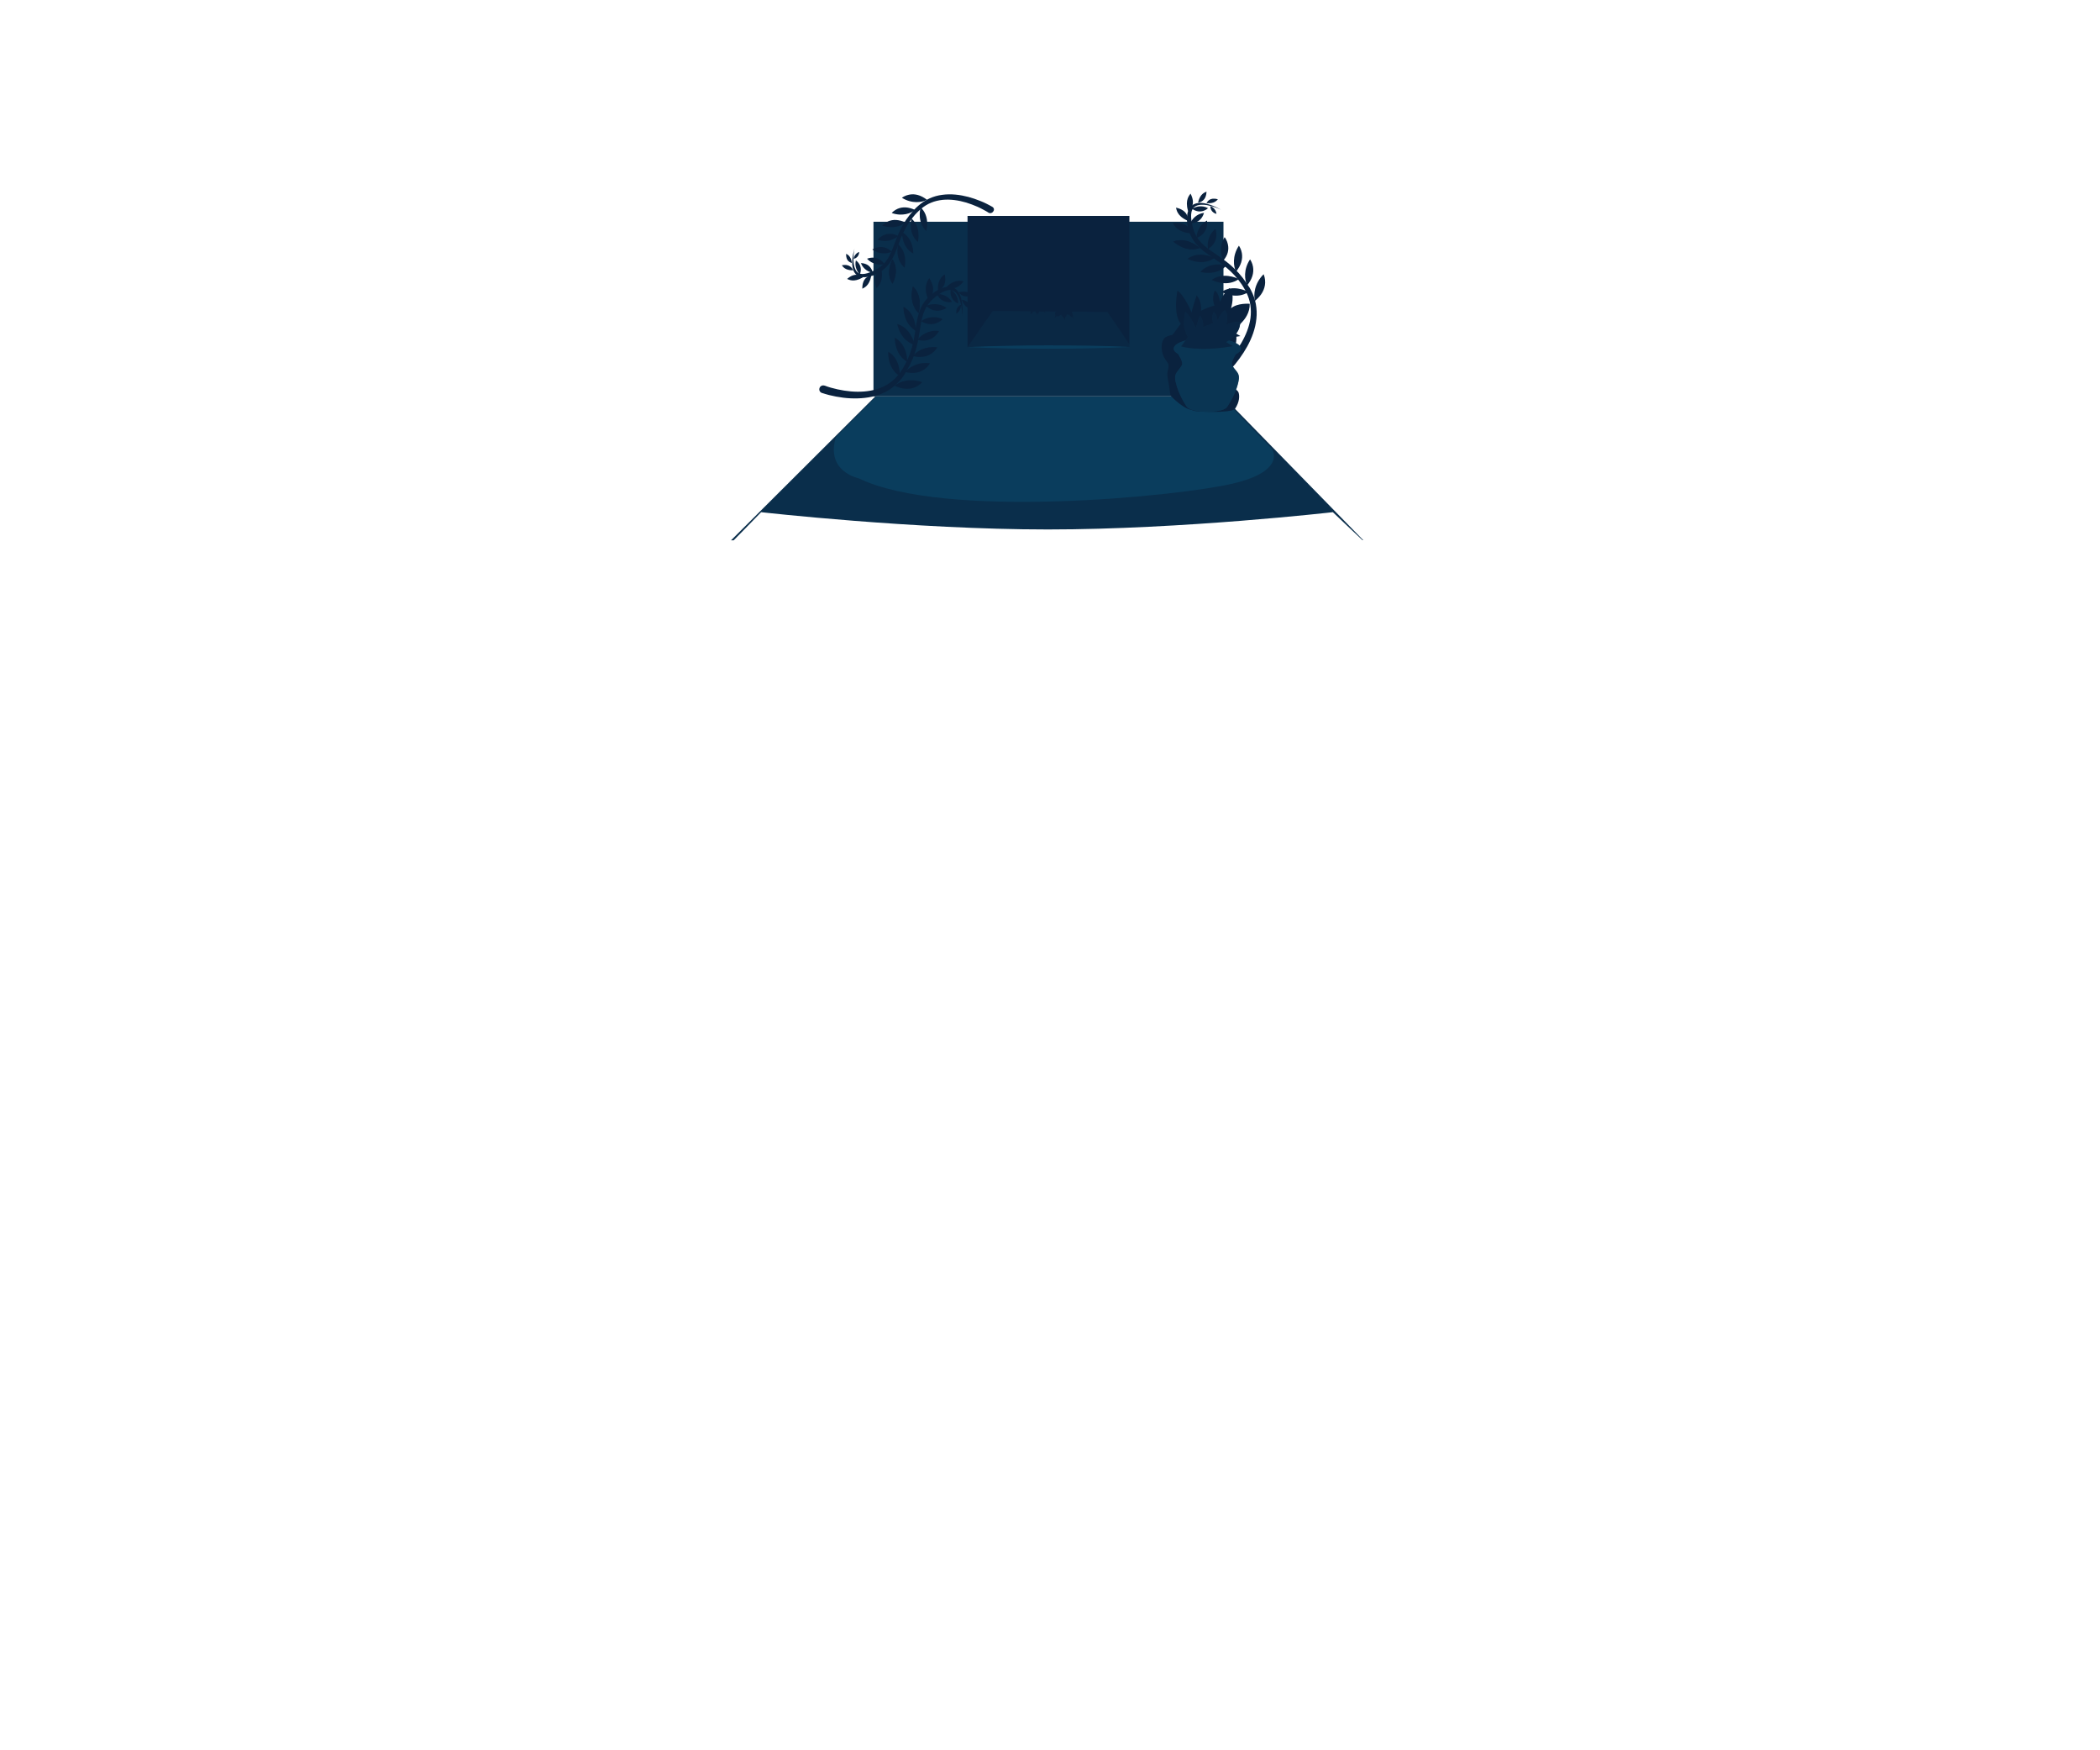 <svg version="1.1" id="Hintergrund_1_" xmlns="http://www.w3.org/2000/svg" x="0" y="0" viewBox="0 0 1920 1600" xml:space="preserve"><style>.st0{fill:#0a2e4b}.st1{fill:#0a223e}.st2{opacity:.5;fill:#0a2e4b;enable-background:new}.st3{fill:#0a3d5d}</style><path class="st0" d="M798.6 202.7h320v159.6h-320z"/><path class="st1" d="M884.6 317.3V197.4h148v119.8z"/><path class="st0" d="M1118 362.3H800.4l-132 131.6h2.4l10.4-10.6 14.7-15.1S835.1 484 958 484s260.6-15.8 260.6-15.8l15.3 14.5 11.8 11.1h.7L1118 362.3z"/><path class="st2" d="M884.6 317.3l23-33 104.9.8 21.8 32.1z"/><path class="st3" d="M884.6 317.3c12.3-.6 24.7-1 37-1.2l18.5-.3 18.5-.1 18.5.1c6.2.1 12.3.1 18.5.2 12.3.2 24.7.5 37 1.2-12.3.6-24.7 1-37 1.2l-18.5.3-18.5.1-18.5-.1c-6.2-.1-12.3-.1-18.5-.2-12.3-.3-24.6-.6-37-1.2z"/><path class="st1" d="M943 282s-1 .8-.6 4c.1.6.9.8 1.2.3.6-1 1.6-2 3-2 .2.7.5 1.2.7 1.6.6.9 1.9.9 2.4-.1l.8-1.7s.6.1 1.5.6c1.5 1 3.7-.4 3.2-2.2-.5-1.7-3.1-3-11.9-1.4"/><path class="st1" d="M943.2 285.8l-1 1.9v-2.1c0-.3.2-.5.5-.5s.5.2.5.5v.2zm5.8.5l-.6 2-.4-2.1c-.1-.3.1-.5.4-.6.3-.1.5.1.6.4v.3zm6.1-2.1l.7 2-1.5-1.4c-.2-.2-.2-.5 0-.7s.5-.2.7 0c0 0 .1 0 .1.1zm24.4 0s1.3.8 1.2 4.8c0 .8-1 1.1-1.5.5-.9-1.2-2.2-2.3-3.9-2.1-.2.8-.5 1.5-.7 2-.6 1.2-2.3 1.3-3 .2l-1.2-1.9s-.7.1-1.7.9c-1.8 1.4-4.5-.1-4.1-2.3.4-2.2 3.5-4.1 14.4-3.1"/><path class="st1" d="M980.9 288.5l.3 2.6-1.4-2.2c-.2-.3-.1-.7.2-.9s.7-.1.9.2v.3zm-7.1 1.5l-.3 2.6-1-2.4c-.1-.3 0-.7.4-.8.3-.1.7 0 .8.4.1 0 .2.1.1.2zm-7.8-1.1l-1.7 1.9.6-2.5c.1-.3.4-.5.8-.5.3.1.5.4.5.8-.1.1-.1.2-.2.3zm-214.6 70.3c.6.2 1.1.4 1.7.5.5.2 1.1.3 1.6.5 1.1.3 2.1.6 3.2.9 2.1.5 4.3 1 6.4 1.4 4.3.8 8.7 1.4 13.1 1.6 8.8.4 17.8-.3 26.3-3.3 4.2-1.5 8.3-3.6 11.9-6.3 3.6-2.7 6.8-5.9 9.5-9.5l1-1.4c.3-.5.6-.9.9-1.4.6-.9 1.2-1.9 1.7-2.8l.5-.9c8.2-13.9 10.1-25.9 11.8-36.6 2-13 3.6-23.3 16.5-32.1 2.7-2.1 5.7-3.8 8.9-4.5 1.6-.3 3.1-.3 4.6.3 1.4.5 2.7 1.6 3.7 2.9s1.8 2.9 2.4 4.5c.6 1.6 1.1 3.4 1.5 5.1.7 3.5 1.1 7.1 1.2 10.7.3-3.6.3-7.2-.1-10.9-.2-1.8-.5-3.6-1-5.4s-1.2-3.6-2.2-5.2-2.5-3.2-4.4-4.1-4-1.2-6-1c-4 .5-7.6 2.2-10.8 4.2-.1 0-.1.1-.2.1-14.2 9.7-16 21.3-18.1 34.7-1.5 10-3.3 21.1-10.5 33.8l-1.3 2.2c-.6.9-1.2 1.7-1.7 2.6l-.9 1.2-.9 1.2c-2.5 3.2-5.4 6-8.8 8.2-3.3 2.3-7 4-10.8 5.2-7.7 2.4-16 2.9-24.2 2.2-4.1-.4-8.2-1-12.2-1.9l-6-1.5c-1-.3-2-.6-2.9-.9-.5-.2-1-.3-1.4-.5-.5-.2-1-.3-1.4-.5h-.2c-1.8-.6-3.9.3-4.5 2.2-.7 1.8.2 3.8 2.1 4.5z"/><path class="st1" d="M849.1 274c1.4-2.2 8.1-7.9.5-19.8-1.1 2-5.8 7.3-1.2 19l.7.8zm8.7-8c1.7-1.3 8.4-3.9 5.9-15.2-1.4 1.2-6.5 4-6.2 14.3l.3.9zm7.8-3.5c2.1.5 8.4 3.9 15.4-5.3-1.8-.3-7.3-2.4-15 4.5l-.4.8zm11 4.8c1.2 1.1 4.1 5.9 12.4 2.5-1.1-.9-3.9-4.4-11.8-2.8l-.6.3zm3 7.3c2.4 6.5 6.3 7 7.4 7.4-1.2-7.7-6.1-7.6-7.5-8l.1.6zm-39.8 11.6c.8-2.9 3.8-15.9-5.1-24.3-.8 2.8-3.8 15.3 5.1 24.3zm-2.4 16.3c0-3-.6-16.3-11.4-22.1 0 2.9.4 15.7 11.4 22.1zm9.4-22.8c3.9 3.6 8.3 5 12.9 4.1 2.8-.5 4.9-1.8 5.7-2.3-6.8-4.9-14.7-3.8-18.6-1.8zm-4.6 13.9c4.8 3 9.6 3.5 14.2 1.7 2.8-1.1 4.8-2.8 5.5-3.5-8-3.8-16-1.1-19.7 1.8zm-3.4 17c5.9 1.6 11 .7 15.3-2.7 2.6-2 4-4.4 4.5-5.3-9.4-1.4-16.8 3.9-19.8 8zm-4.3 14.9c7 1.7 12.9.8 17.6-2.6 2.8-2 4.4-4.4 4.9-5.4-11.1-1.4-19.3 3.8-22.5 8zm-6.8 14.6c7 1.7 12.9.8 17.6-2.6 2.8-2 4.4-4.4 4.9-5.4-11.1-1.5-19.4 3.8-22.5 8zm-9.8 12.5c7 3.3 13.4 3.7 19 1.3 3.4-1.5 5.6-3.7 6.3-4.5-11.2-4.1-21.1-.5-25.3 3.2z"/><path class="st1" d="M839.8 286.2c.8-2.9 3.8-15.9-5.1-24.3-.8 2.8-3.8 15.3 5.1 24.3zm-10.3 44.6c0-3-.6-16.3-11.4-22.1 0 2.9.4 15.7 11.4 22.1zm-6.8 13c.1-3-.1-16.3-10.6-22.3-.1 2.9-.2 15.7 10.6 22.3zm13.5-28.5c-.6-3-4.1-15.8-15.9-19.1.6 2.9 3.7 15.3 15.9 19.1zm20.4-46.5c1.9 4 4.9 6.4 8.7 7.2 2.4.5 4.4.1 5.1 0-3.6-5.9-10.1-7.5-13.8-7.2zm12.6-4.2c-.7 4.1.3 7.5 2.9 10.2 1.6 1.6 3.3 2.4 3.9 2.7.3-6.5-3.8-11.2-6.8-12.9zm9.3 13.9c-2.3 1.2-3.7 2.9-4.1 5.2-.2 1.4 0 2.5.1 3 3.4-2.2 4.3-6 4-8.2zm246.3 59.4c.5-.5.8-.8 1.2-1.3.4-.4.8-.8 1.1-1.2.7-.8 1.5-1.7 2.2-2.5 1.4-1.7 2.7-3.4 4-5.2 2.6-3.6 5-7.3 7.1-11.1 4.2-7.7 7.4-16.2 8.3-25.2.5-4.5.3-9-.5-13.5-.8-4.4-2.4-8.7-4.5-12.7l-.8-1.5c-.3-.5-.5-1-.9-1.4l-1.8-2.7-.6-.9c-9-13.4-19.1-20.3-28-26.4-10.9-7.4-19.5-13.3-21.9-28.7-.7-3.4-1-6.8-.3-10 .4-1.5 1.1-2.9 2.2-4s2.6-1.8 4.2-2.1c1.6-.4 3.4-.4 5.1-.3 1.8.1 3.5.4 5.2.9 3.5.8 6.9 2 10.2 3.6-3.1-1.8-6.4-3.4-9.9-4.5-1.7-.6-3.5-1.1-5.3-1.4-1.8-.3-3.7-.5-5.7-.2-1.9.2-3.9.9-5.6 2.2s-2.8 3.1-3.5 5c-1.3 3.8-1.2 7.8-.8 11.5v.2c2.7 17 12.4 23.6 23.6 31.2 8.3 5.7 17.7 12 26 24l1.4 2.2c.5.9 1.1 1.8 1.6 2.7.3.4.5.9.7 1.3l.7 1.4c1.8 3.6 3.1 7.5 3.7 11.5s.6 8 .1 12c-1.1 8-4.3 15.7-8.4 22.8-2.1 3.5-4.4 6.9-7 10.2-1.3 1.6-2.6 3.2-4 4.8-.7.8-1.4 1.5-2.1 2.3l-1.1 1.1c-.3.4-.7.7-1 1 0 0-.1 0-.1.1-1.4 1.4-1.4 3.6 0 5 1.6 1.2 3.8 1.2 5.2-.2z"/><path class="st1" d="M1089.9 213c-1.4-2.2-3.7-10.7-17.7-9 1.3 1.8 4.1 8.3 16.6 9.3l1.1-.3zm-3.5-11.3c-.4-2.1.1-9.3-11.2-11.9.5 1.8.9 7.6 10.3 11.8l.9.1zm.2-8.5c1.3-1.7 7.2-5.9 1.9-16.2-1 1.5-5.2 5.5-2.4 15.4l.5.8zm9-7.9c1.5-.6 7.1-1.2 7.5-10.1-1.3.6-5.7 1.7-7.6 9.4l.1.7zm8 .4c6.9.6 9-2.7 9.9-3.5-7.4-2.2-9.5 2.2-10.4 3.3l.5.2zm-6.7 41c-2.3-2-12.7-10.2-24.1-5.9 2.1 1.9 12.1 10.1 24.1 5.9zm13.6 9.1c-2.7-1.3-15-6.5-24.8.8 2.6 1.3 14.4 6.5 24.8-.8zm-16.5-18.2c4.9-2 8-5.3 9.2-9.9.7-2.8.5-5.2.4-6.1-7.3 4-9.7 11.6-9.6 16zm10.5 10.1c4.7-3.1 7.3-7.1 7.6-12.1.2-3-.5-5.5-.8-6.4-6.8 5.5-7.8 13.9-6.8 18.5zm14 10.4c4-4.6 5.3-9.7 4.1-14.9-.7-3.2-2.3-5.6-2.9-6.4-5.2 7.8-3.6 16.8-1.2 21.3zm11.6 10.2c4.5-5.6 6.3-11.3 5.3-17-.6-3.4-2.1-5.8-2.7-6.7-6.2 9.4-5 19.1-2.6 23.7zm10.2 12.5c4.5-5.6 6.3-11.3 5.3-17-.6-3.4-2.1-5.8-2.7-6.7-6.2 9.3-5 19-2.6 23.7zm7.1 14.2c6-4.9 9.1-10.5 9.3-16.6.1-3.7-.9-6.6-1.4-7.7-8.5 8.4-9.4 18.9-7.9 24.3z"/><path class="st1" d="M1096.9 226.7c-2.3-2-12.7-10.2-24.1-5.9 2.1 1.9 12.1 10.1 24.1 5.9zm35.8 28.4c-2.7-1.3-15-6.5-24.8.8 2.6 1.3 14.3 6.5 24.8-.8zm8.8 11.8c-2.7-1.4-14.7-6.9-24.7 0 2.6 1.3 14.2 6.9 24.7 0zm-19.9-24.4c-2.9-.7-16-3.1-24.1 6.1 2.9.7 15.5 3.2 24.1-6.1zm-33.2-38.5c4.5 0 7.9-1.6 10.2-4.8 1.4-1.9 2-3.9 2.2-4.6-6.9.8-11.1 5.9-12.4 9.4zm1.6-13.1c3.4 2.4 6.9 3 10.4 1.8 2.1-.7 3.6-1.9 4.1-2.4-5.7-3.1-11.6-1.4-14.5.6zm16.6-2.5c.1 2.6 1 4.6 2.9 5.9 1.1.8 2.3 1.1 2.7 1.2-.5-4-3.5-6.4-5.6-7.1zm-199.3.7c-.5-.3-.9-.5-1.4-.8-.4-.2-.9-.5-1.3-.7-.9-.5-1.8-.9-2.7-1.4-1.8-.9-3.6-1.7-5.4-2.4-3.7-1.5-7.4-2.8-11.2-3.8-7.7-2-15.8-3-23.8-1.9-4 .5-8 1.6-11.7 3.3s-7.1 4-10.1 6.6l-1.1 1c-.4.3-.7.7-1.1 1-.7.7-1.4 1.4-2 2.1l-.6.7c-9.8 10.7-13.7 21-17.1 30.1-4.2 11.1-7.5 19.9-20.4 25.2-2.8 1.3-5.8 2.3-8.7 2.4-1.4 0-2.8-.3-4-1.1-1.2-.7-2.1-1.9-2.7-3.2-.7-1.4-1.1-2.9-1.3-4.4-.3-1.6-.4-3.2-.4-4.8 0-3.2.3-6.5.9-9.6-.9 3.1-1.6 6.3-1.9 9.6-.1 1.6-.2 3.3-.1 5 .1 1.7.4 3.4 1 5s1.6 3.2 3.1 4.4 3.3 1.8 5.1 2c3.6.3 7.1-.6 10.2-1.7.1 0 .1 0 .2-.1 14.3-6 18-15.8 22.3-27.3 3.2-8.5 6.8-18 15.4-27.9l1.6-1.7 2-2c.3-.3.7-.6 1-.9l1-.9c2.8-2.3 5.9-4.3 9.2-5.6 3.3-1.4 6.9-2.2 10.5-2.6 7.2-.7 14.6.4 21.7 2.5 3.5 1.1 7 2.4 10.4 3.9 1.7.8 3.4 1.6 5 2.5.8.4 1.6.9 2.4 1.3.4.2.8.5 1.2.7s.8.5 1.1.7c0 0 .1 0 .1.1 1.5.9 3.5.4 4.4-1.1 1.2-1.4.7-3.3-.8-4.2z"/><path class="st1" d="M805.5 246.1c-1.7 1.7-8.6 5.5-4.1 17.4 1.3-1.5 6.4-5.3 4.6-16.5l-.5-.9zm-9.1 5.5c-1.8.8-8.1 1.9-8 12.3 1.5-.8 6.4-2.4 8.1-11.5l-.1-.8zm-7.4 1.6c-1.8-.8-6.7-5-14.5 1.8 1.6.6 6 3.4 14-1.2l.5-.6zm-8.9-6.2c-.9-1.2-2.5-6-10.4-4.5.8 1 2.7 4.6 9.8 4.6l.6-.1zm-1.3-7.1c-.9-6.1-4.2-7.3-5.2-7.9-.3 7 3.9 7.8 5.1 8.4l.1-.5zm37.2-2.8c-1.3 2.4-6.2 13.3 0 22.3 1.2-2.3 6.2-12.7 0-22.3zm5.1-13.9c-.6 2.7-2.5 14.4 5.9 21.5.6-2.5 2.6-13.9-5.9-21.5zm-12.4 18.3c-2.8-3.9-6.4-5.9-10.6-6-2.6 0-4.7.7-5.4 1 5 5.5 12.1 6 16 5zm6.6-11.4c-3.7-3.5-7.8-4.9-12.2-4.1-2.7.5-4.7 1.6-5.5 2.1 6.3 4.8 13.9 3.9 17.7 2zm6-14.4c-4.9-2.5-9.6-2.6-13.9-.5-2.6 1.3-4.4 3.2-5 3.9 8.1 3 15.6-.3 18.9-3.4zm6.6-12.3c-5.9-2.7-11.2-3.1-16-1-2.9 1.3-4.7 3.1-5.3 3.8 9.5 3.4 17.8.3 21.3-2.8zm8.7-11.5c-5.9-2.7-11.2-3.1-16-1-2.9 1.3-4.7 3.1-5.3 3.8 9.5 3.4 17.8.3 21.3-2.8zm10.9-9.3c-5.5-4.2-11.1-5.8-16.5-4.6-3.3.7-5.6 2.2-6.4 2.8 9.2 5.7 18.5 4.3 22.9 1.8z"/><path class="st1" d="M816 237.1c-1.3 2.4-6.2 13.3 0 22.3 1.2-2.3 6.2-12.7 0-22.3zm17.3-37.4c-.6 2.7-2.5 14.4 5.9 21.5.6-2.5 2.6-13.9-5.9-21.5zm8.4-10.2c-.7 2.6-2.9 14.3 5.2 21.6.7-2.5 3-13.8-5.2-21.6zm-17.1 22.6c0 2.7.7 14.6 10.4 19.7 0-2.6-.4-14.1-10.4-19.7zM798 249.3c-1-3.9-3.1-6.6-6.4-7.9-2-.8-3.8-.9-4.5-.9 2.2 5.8 7.6 8.4 10.9 8.8zm-11.8 1.4c1.3-3.5 1.1-6.7-.7-9.5-1.1-1.7-2.4-2.8-3-3.1-1.4 5.6 1.3 10.5 3.7 12.6zm-5.7-14c2.2-.6 3.8-1.9 4.5-3.8.5-1.2.5-2.2.5-2.6-3.4 1.3-4.8 4.4-5 6.4z"/><path class="st3" d="M801.1 362.5h315.5l46.3 47.8s14.1 20.1-35.9 31.8-264 33.1-342-4.9c0 0-30.3-6-20.8-37.6l36.9-37.1z"/><path class="st1" d="M1142.6 277.7s-11.1-1-17.1 4.1c0 0 4.1-12.8-1.4-18.4 0 0-5.1 3.9-8.7 12.6 0 0-.7-7.7-4.6-10.4 0 0-3.4 6-.5 13.5 0 .1 0 .1.1.2-2.1.6-9.1 2.8-12.4 4.9 0 0 1.4-7.7-3.9-14.2 0 0-4.3 12.3-4.6 15.7 0 0-6.5-15.7-13-20 0 0-.6 3-1 7.2-.4 4-.5 9 .3 13.8l.2 1s1.2 6 3.6 8.2l-7.5 10.1c-3.8.9-6.6 1.9-7.7 3.3-.7.8-1.4 2.6-1.7 3.4-.6 1.6-.6 3.7-.6 5.4.1 3.9 1.4 7.8 3.7 11 .9 1.3 1.9 2.5 2.4 3.9.8 2.8-.7 5.4-.9 8.1-.2 3 .7 6.3 1.2 9.3.5 3.1 1.5 10.9 1.8 11.3 2.1 2.3 11.8 12 19.2 13h.1c1.9 1.6 11 1.8 21.1 1.8 3.3 0 6.4-.1 9.1-.4.8-.1 1.5-.2 2.3-.2.2 0 .3 0 .5-.1h.1c.2 0 .3 0 .4-.1h.1c.4-.1.9-.1 1.3-.2h.1c.1 0 .2 0 .3-.1h.2c.1 0 .2 0 .3-.1h.2c.2 0 .3-.1.5-.1h.2c.1 0 .1 0 .2-.1.1 0 .1 0 .2-.1.1 0 .1 0 .2-.1.1 0 .1 0 .2-.1.1 0 .1 0 .2-.1.1 0 .1 0 .2-.1h.1c.1 0 .2-.1.3-.1h.1c.1 0 .1-.1.2-.1h.1c.1 0 .1-.1.1-.1h.1c.3-.2.6-.4.6-.6h.1c4.2-6.4 4.1-11.7 3.3-14.6-.4-1.4-1.8-2.8-4-3.9s-4.9-2.5-6.3-3.4c-.1-.1-.2-.1-.3-.2-.1-.1-.1-.2-.2-.2-1.3-1.7.6-4.8 1-5.4 2.6-.9 3.8-1.9 3.2-3-.3-.5-.9-1-1.9-1.5-3.8-1.8 7.3-23.4 6.4-33.7 1.2-.2 2.4-.4 3.7-.6l-4.8-2.8c-.7-1-1.7-1.6-3.1-1.8l-.4-.2c-.4-.3 17.2-8.8 16.8-24.7z"/><path class="st3" d="M1129.9 323.8c2.9-1.5 4.6-3.2 4.6-5.1 0-.9-.4-1.8-1.1-2.6-3.6-4.2-15.5-7.2-29.6-7.2-17 0-30.7 4.4-30.7 9.8 0 1.8 1.5 3.5 4.2 4.9h-.2s5.1 7.4 3.5 10.3c-.9 1.6-2.8 4-4.3 5.9-1.5 1.8-2.2 4.2-1.9 6.6.7 5 3.3 14.2 10.4 25.1h.1c1 2.7 9 4.9 18.7 4.9 3.2 0 6.2-.2 8.8-.6.8-.1 1.5-.3 2.3-.4.2 0 .3-.1.5-.1h.1c.2 0 .3-.1.5-.1h.1c.5-.1.9-.2 1.3-.4h.1c.1 0 .2-.1.3-.1.1 0 .1 0 .2-.1.1 0 .2-.1.3-.1.1 0 .1 0 .2-.1.2-.1.3-.1.5-.2.1 0 .1 0 .2-.1.1 0 .2-.1.2-.1.1 0 .1-.1.2-.1s.1-.1.2-.1.1-.1.2-.1.1-.1.2-.1.2-.1.2-.1.1 0 .1-.1c.1-.1.2-.1.3-.2l.1-.1c.1 0 .1-.1.2-.1l.1-.1c.1 0 .1-.1.2-.1l.1-.1.1-.1c.4-.4.8-.7.9-1.1v-.1c7.2-10.9 9.8-20.1 10.4-25.1.3-2.4-.4-4.8-1.9-6.6-1.5-1.8-3.5-4.3-4.3-5.9-.1-.1-.1-.2-.1-.4v-.1c0-.1-.1-.3-.1-.4-.4-2.7 2.9-8 3.6-9.1z"/><path class="st2" d="M1129.9 323.8c2.9-1.5 4.6-3.2 4.6-5.1 0-.9-.4-1.8-1.1-2.6-3.6-4.2-15.5-7.2-29.6-7.2-17 0-30.7 4.4-30.7 9.8 0 1.8 1.5 3.5 4.2 4.9h-.2s5.1 7.4 3.5 10.3c-.9 1.6-2.8 4-4.3 5.9-1.5 1.8-2.2 4.2-1.9 6.6.7 5 3.3 14.2 10.4 25.1h.1c1 2.7 9 4.9 18.7 4.9 3.2 0 6.2-.2 8.8-.6.8-.1 1.5-.3 2.3-.4.2 0 .3-.1.5-.1h.1c.2 0 .3-.1.5-.1h.1c.5-.1.9-.2 1.3-.4h.1c.1 0 .2-.1.3-.1.1 0 .1 0 .2-.1.1 0 .2-.1.3-.1.1 0 .1 0 .2-.1.2-.1.3-.1.5-.2.1 0 .1 0 .2-.1.1 0 .2-.1.2-.1.1 0 .1-.1.2-.1s.1-.1.2-.1.1-.1.2-.1.1-.1.2-.1.2-.1.2-.1.1 0 .1-.1c.1-.1.2-.1.3-.2l.1-.1c.1 0 .1-.1.2-.1l.1-.1c.1 0 .1-.1.2-.1l.1-.1.1-.1c.4-.4.8-.7.9-1.1v-.1c7.2-10.9 9.8-20.1 10.4-25.1.3-2.4-.4-4.8-1.9-6.6-1.5-1.8-3.5-4.3-4.3-5.9-.1-.1-.1-.2-.1-.4v-.1c0-.1-.1-.3-.1-.4-.4-2.7 2.9-8 3.6-9.1z"/><path class="st0" d="M1083.6 301.8s.9 4.6 2.7 6.2l-6.4 8.6s15.8 5.3 47.2-.2l-6.2-3.7s13.3-6.4 13-18.4c0 0-8.4-.7-13 3.1 0 0 3.1-9.7-1.1-13.9 0 0-3.8 2.9-6.6 9.5 0 0-.5-5.8-3.5-7.8 0 0-2.6 4.6-.4 10.2 2.2 5.7.5 0 .5 0s-6.9 2-9.9 3.8c0 0 1.1-5.8-2.9-10.8 0 0-3.3 9.3-3.5 11.9 0 0-4.9-11.9-9.9-15.1 0 0-.5 2.3-.8 5.5-.3 3-.4 6.8.2 10.4l.6.7z"/><path d="M1083.6 301.8s.9 4.6 2.7 6.2l-6.4 8.6s15.8 5.3 47.2-.2l-6.2-3.7s13.3-6.4 13-18.4c0 0-8.4-.7-13 3.1 0 0 3.1-9.7-1.1-13.9 0 0-3.8 2.9-6.6 9.5 0 0-.5-5.8-3.5-7.8 0 0-2.6 4.6-.4 10.2 2.2 5.7.5 0 .5 0s-6.9 2-9.9 3.8c0 0 1.1-5.8-2.9-10.8 0 0-3.3 9.3-3.5 11.9 0 0-4.9-11.9-9.9-15.1 0 0-.5 2.3-.8 5.5-.3 3-.4 6.8.2 10.4l.6.7z" opacity=".6" fill="#0a223e"/></svg>